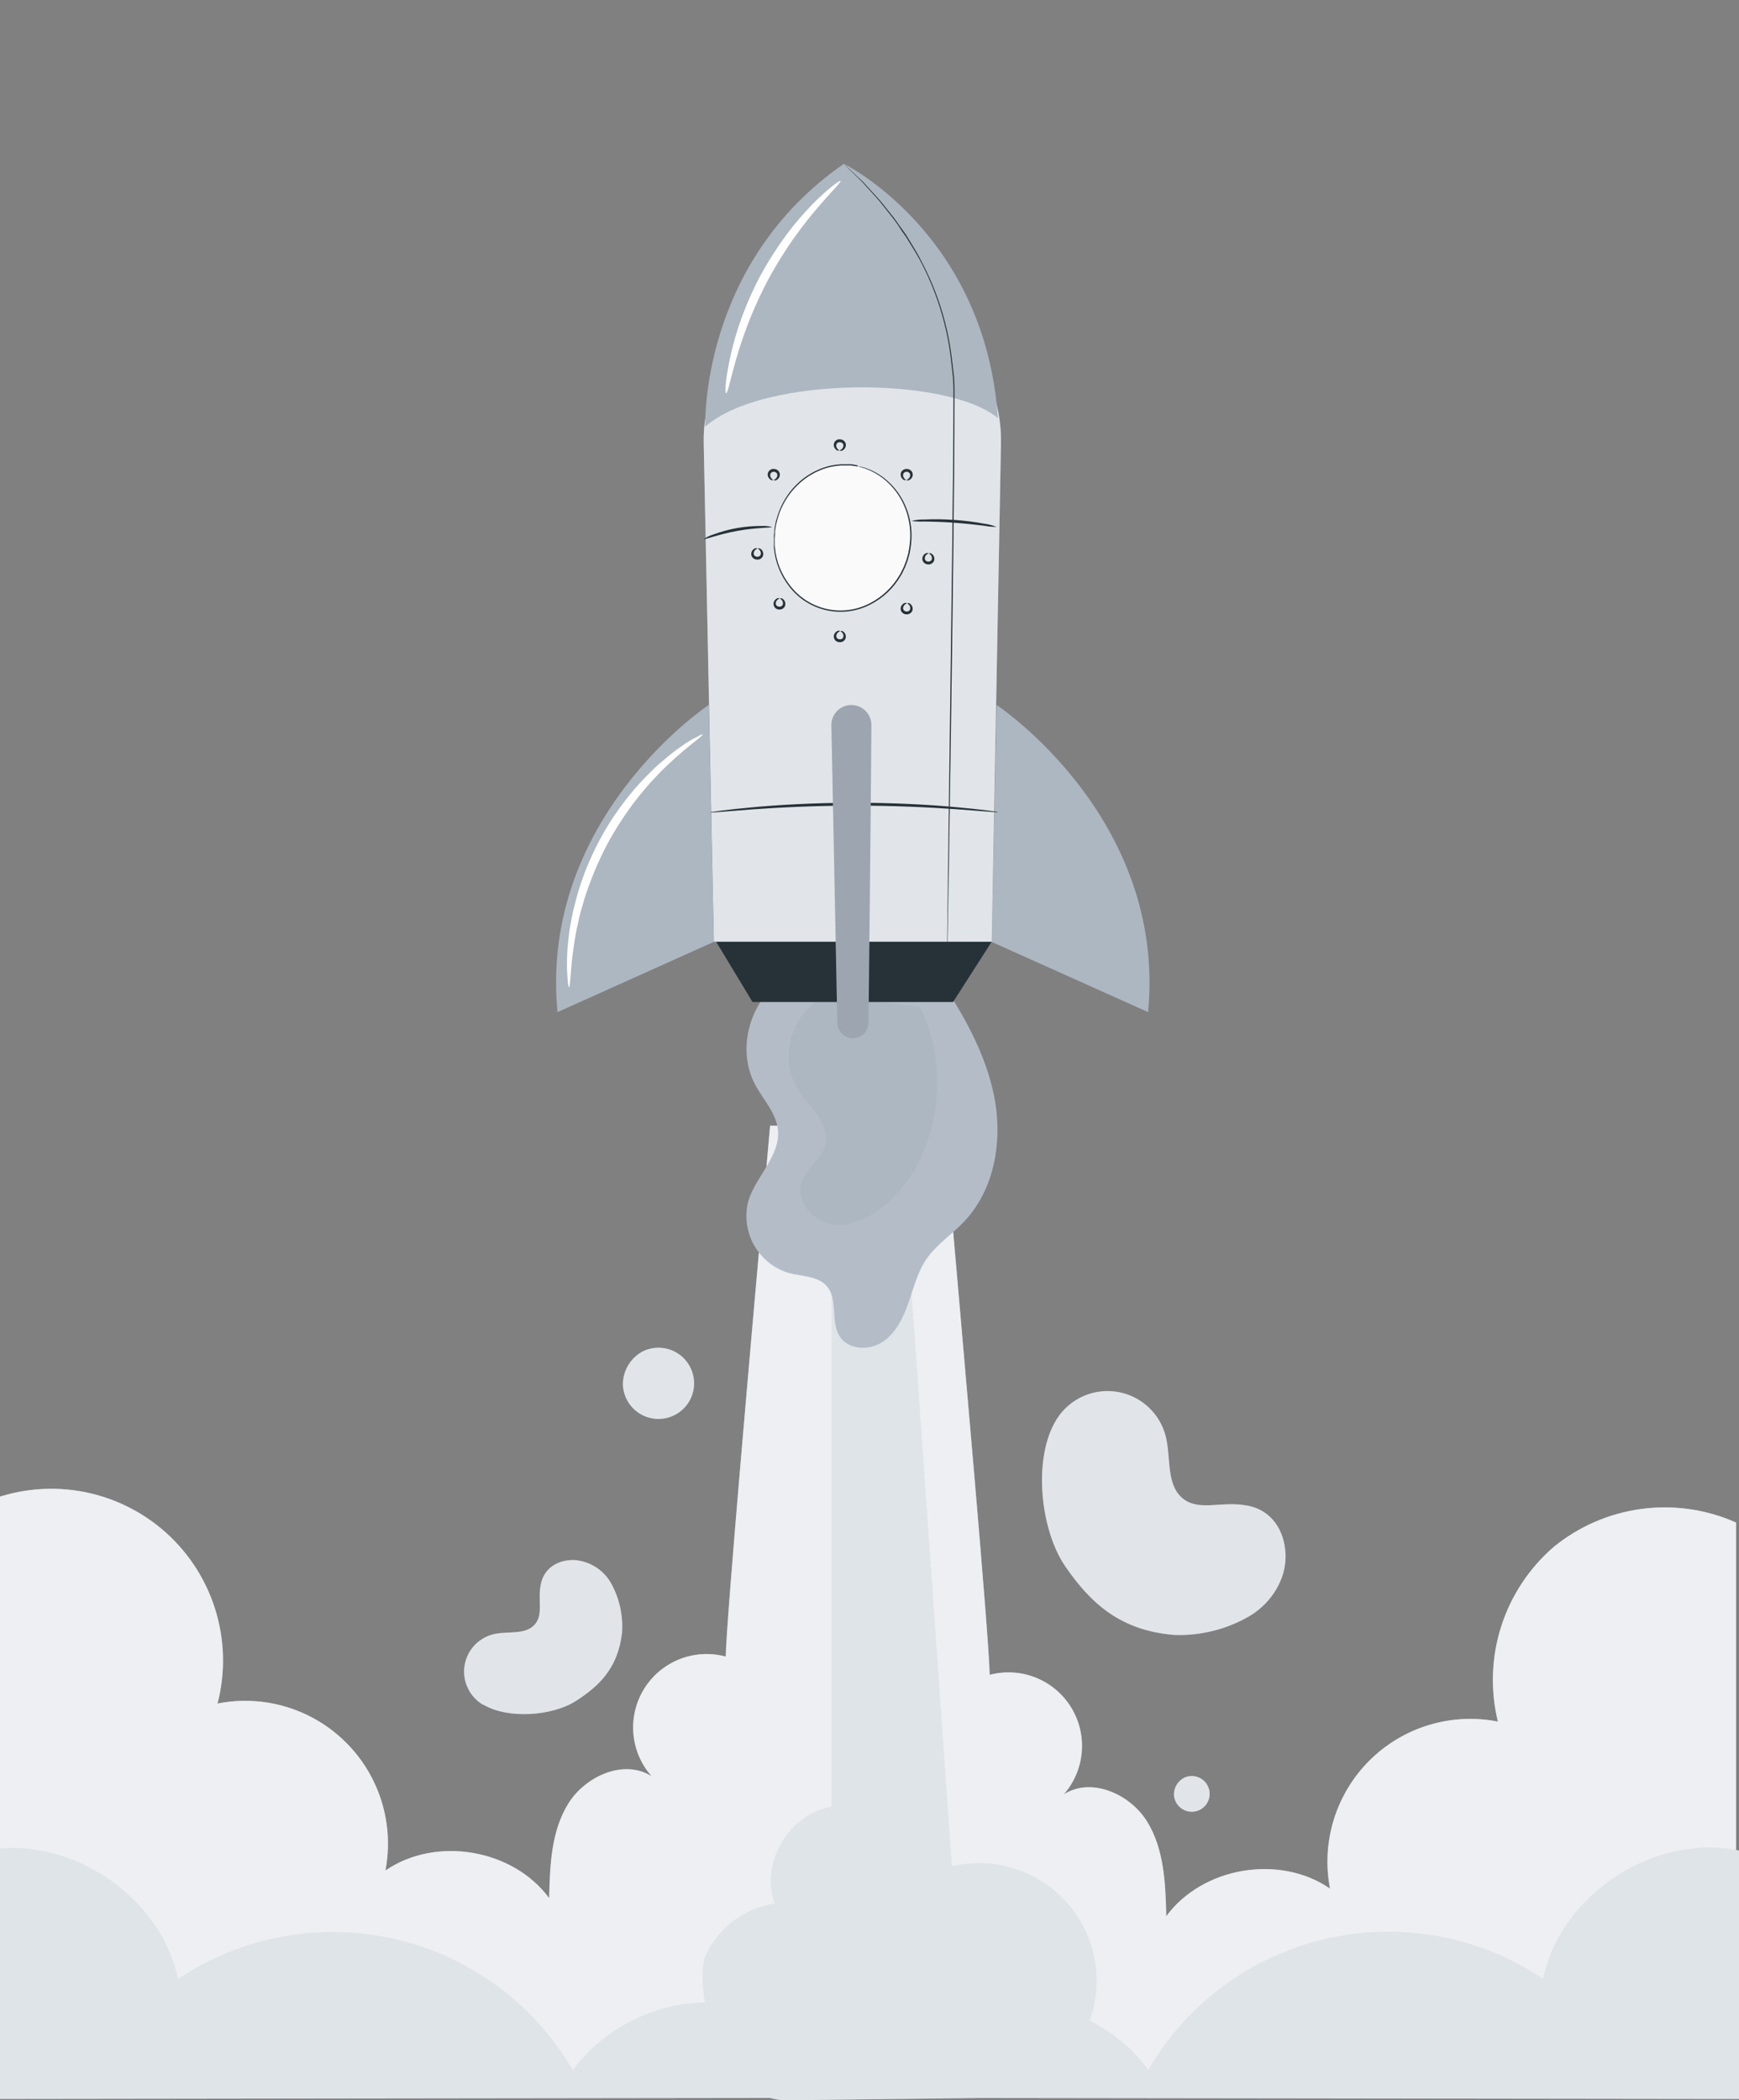 <svg width="414" height="500" viewBox="0 0 414 500" fill="none" xmlns="http://www.w3.org/2000/svg">
<rect x="0" y="0" width="414" height="500" fill="#808080" stroke="none"/>
<g clip-path="url(#clip0_431_1295)">
<path d="M369.925 368.245C364.085 373.28 359.75 379.831 357.399 387.175C355.048 394.519 354.772 402.369 356.602 409.86C351.141 408.782 345.498 409.062 340.17 410.676C334.842 412.289 329.992 415.186 326.045 419.112C322.099 423.038 319.177 427.874 317.536 433.193C315.895 438.513 315.586 444.154 316.635 449.621C304.633 441.361 286.284 444.45 277.649 456.198C277.467 448.446 277.164 440.271 273.095 433.671C269.026 427.07 259.772 423.001 253.244 427.191C255.719 424.372 257.222 420.833 257.532 417.095C257.842 413.357 256.943 409.618 254.968 406.43C252.992 403.241 250.045 400.772 246.56 399.386C243.075 397.999 239.236 397.769 235.61 398.73C235.429 389.428 229.555 323.567 224.71 268H183.338C178.493 322.598 172.959 385.31 172.777 394.382C169.142 393.401 165.287 393.619 161.786 395.004C158.284 396.39 155.324 398.868 153.344 402.071C151.364 405.274 150.471 409.03 150.798 412.782C151.124 416.533 152.652 420.079 155.155 422.892C148.627 418.701 139.41 422.783 135.304 429.371C131.199 435.96 130.92 444.147 130.739 451.898C122.103 440.162 103.767 437.062 91.752 445.322C92.802 439.855 92.492 434.214 90.851 428.894C89.211 423.574 86.289 418.739 82.342 414.813C78.395 410.887 73.545 407.99 68.217 406.376C62.889 404.763 57.246 404.483 51.785 405.56C53.725 398.07 53.5 390.182 51.135 382.815C48.77 375.447 44.362 368.902 38.424 363.941C32.486 358.98 25.261 355.806 17.591 354.788C9.92 353.771 2.118 354.951 -4.908 358.193V499.326H413.296V362.468C406.238 359.333 398.45 358.213 390.794 359.232C383.139 360.252 375.916 363.372 369.925 368.245V368.245Z" fill="#CDD4DC"/>
<g opacity="0.8">
<path opacity="0.8" d="M369.925 368.245C364.085 373.28 359.75 379.831 357.399 387.175C355.048 394.519 354.772 402.369 356.602 409.86C351.141 408.782 345.498 409.062 340.17 410.676C334.842 412.289 329.992 415.186 326.045 419.112C322.099 423.038 319.177 427.874 317.536 433.193C315.895 438.513 315.586 444.154 316.635 449.621C304.633 441.361 286.284 444.45 277.649 456.198C277.467 448.446 277.164 440.271 273.095 433.671C269.026 427.07 259.772 423.001 253.244 427.191C255.719 424.372 257.222 420.833 257.532 417.095C257.842 413.357 256.943 409.618 254.968 406.43C252.992 403.241 250.045 400.772 246.56 399.386C243.075 397.999 239.236 397.769 235.61 398.73C235.429 389.428 229.555 323.567 224.71 268H183.338C178.493 322.598 172.959 385.31 172.777 394.382C169.142 393.401 165.287 393.619 161.786 395.004C158.284 396.39 155.324 398.868 153.344 402.071C151.364 405.274 150.471 409.03 150.798 412.782C151.124 416.533 152.652 420.079 155.155 422.892C148.627 418.701 139.41 422.783 135.304 429.371C131.199 435.96 130.92 444.147 130.739 451.898C122.103 440.162 103.767 437.062 91.752 445.322C92.802 439.855 92.492 434.214 90.851 428.894C89.211 423.574 86.289 418.739 82.342 414.813C78.395 410.887 73.545 407.99 68.217 406.376C62.889 404.763 57.246 404.483 51.785 405.56C53.725 398.07 53.5 390.182 51.135 382.815C48.77 375.447 44.362 368.902 38.424 363.941C32.486 358.98 25.261 355.806 17.591 354.788C9.92 353.771 2.118 354.951 -4.908 358.193V499.326H413.296V362.468C406.238 359.333 398.45 358.213 390.794 359.232C383.139 360.252 375.916 363.372 369.925 368.245V368.245Z" fill="white"/>
</g>
<path d="M367.37 471.143C359.864 466.102 351.405 462.654 342.514 461.013C333.623 459.371 324.49 459.572 315.679 461.602C306.869 463.631 298.568 467.447 291.292 472.813C284.015 478.179 277.917 484.981 273.374 492.798C269.695 487.827 264.888 483.801 259.349 481.05C259.742 480.006 260.069 478.938 260.33 477.853C261.402 473.213 261.271 468.376 259.951 463.8C258.631 459.225 256.164 455.062 252.785 451.706C249.407 448.35 245.227 445.912 240.642 444.623C236.058 443.335 231.22 443.237 226.588 444.341L214.21 268H197.981V430.158C187.928 431.697 180.916 443.602 184.465 453.17C180.963 453.715 177.645 455.102 174.797 457.211C171.949 459.321 169.656 462.09 168.114 465.281C167.145 467.364 167 471.773 167.836 476.763C161.709 476.874 155.688 478.382 150.231 481.171C144.774 483.961 140.026 487.958 136.346 492.859C131.804 485.042 125.705 478.24 118.428 472.874C111.152 467.508 102.851 463.692 94.041 461.662C85.231 459.632 76.097 459.432 67.206 461.073C58.315 462.714 49.856 466.162 42.35 471.204C38.099 450.614 15.076 435.984 -5.368 440.925V499.702L183.314 499.459C184.61 499.829 185.951 500.016 187.299 500.016L233.419 499.471L415.173 499.702V440.816C394.681 435.923 371.657 450.554 367.37 471.143Z" fill="#CDD4DC"/>
<g opacity="0.6">
<path opacity="0.6" d="M367.37 471.143C359.864 466.102 351.405 462.654 342.514 461.013C333.623 459.371 324.49 459.572 315.679 461.602C306.869 463.631 298.568 467.447 291.292 472.813C284.015 478.179 277.917 484.981 273.374 492.798C269.695 487.827 264.888 483.801 259.349 481.05C259.742 480.006 260.069 478.938 260.33 477.853C261.402 473.213 261.271 468.376 259.951 463.8C258.631 459.225 256.164 455.062 252.785 451.706C249.407 448.35 245.227 445.912 240.642 444.623C236.058 443.335 231.22 443.237 226.588 444.341L214.21 268H197.981V430.158C187.928 431.697 180.916 443.602 184.465 453.17C180.963 453.715 177.645 455.102 174.797 457.211C171.949 459.321 169.656 462.09 168.114 465.281C167.145 467.364 167 471.773 167.836 476.763C161.709 476.874 155.688 478.382 150.231 481.171C144.774 483.961 140.026 487.958 136.346 492.859C131.804 485.042 125.705 478.24 118.428 472.874C111.152 467.508 102.851 463.692 94.041 461.662C85.231 459.632 76.097 459.432 67.206 461.073C58.315 462.714 49.856 466.162 42.35 471.204C38.099 450.614 15.076 435.984 -5.368 440.925V499.702L183.314 499.459C184.61 499.829 185.951 500.016 187.299 500.016L233.419 499.471L415.173 499.702V440.816C394.681 435.923 371.657 450.554 367.37 471.143Z" fill="white"/>
</g>
<path d="M188.425 231.909C179.123 236.33 174.908 249.071 179.753 258.167C181.666 261.8 184.791 264.913 185.203 268.958C185.833 275.159 179.971 280.003 178.154 285.914C177.233 289.456 177.716 293.217 179.504 296.411C181.292 299.605 184.245 301.984 187.746 303.051C190.932 303.887 194.747 303.741 196.878 306.248C199.603 309.446 197.629 314.726 199.967 318.251C202.062 321.412 206.967 321.569 210.128 319.462C213.289 317.355 215.033 313.709 216.281 310.124C217.528 306.539 218.461 302.772 220.616 299.648C223.039 296.22 226.612 293.871 229.494 290.855C236.422 283.588 238.541 272.688 236.979 262.745C235.416 252.801 230.608 243.706 225.17 235.264" fill="#ADB7C1"/>
<g opacity="0.3">
<path opacity="0.3" d="M188.425 231.909C179.123 236.33 174.908 249.071 179.753 258.167C181.666 261.8 184.791 264.913 185.203 268.958C185.833 275.159 179.971 280.003 178.154 285.914C177.233 289.456 177.716 293.217 179.504 296.411C181.292 299.605 184.245 301.984 187.746 303.051C190.932 303.887 194.747 303.741 196.878 306.248C199.603 309.446 197.629 314.726 199.967 318.251C202.062 321.412 206.967 321.569 210.128 319.462C213.289 317.355 215.033 313.709 216.281 310.124C217.528 306.539 218.461 302.772 220.616 299.648C223.039 296.22 226.612 293.871 229.494 290.855C236.422 283.588 238.541 272.688 236.979 262.745C235.416 252.801 230.608 243.706 225.17 235.264" fill="white"/>
</g>
<path d="M196.6 237.141C188.716 240.617 185.264 251.553 189.721 258.941C192.446 263.446 197.726 267.516 196.443 272.615C195.571 276.078 191.865 278.198 190.799 281.601C189.382 286.131 193.669 290.939 198.393 291.508C203.116 292.078 207.67 289.558 211.243 286.422C223.608 275.521 226.624 254.205 218.909 239.66" fill="#ADB7C1"/>
<path d="M237.245 167.816C237.245 167.816 277.746 194.607 273.325 240.957L236.095 224.243L237.245 167.816Z" fill="#ADB7C1"/>
<path d="M169.955 223.31L179.16 238.558H226.89L236.095 224.182L169.955 223.31Z" fill="#263238"/>
<path d="M200.548 69.46C191.466 70.069 182.967 74.154 176.819 80.866C170.67 87.579 167.344 96.403 167.533 105.503L169.955 224.194H236.095L238.299 105.443C238.393 100.54 237.466 95.672 235.578 91.146C233.69 86.621 230.883 82.537 227.333 79.153C223.784 75.77 219.57 73.162 214.959 71.493C210.348 69.824 205.441 69.132 200.548 69.46Z" fill="#ADB7C1"/>
<g opacity="0.8">
<path opacity="0.8" d="M200.548 69.46C191.466 70.069 182.967 74.154 176.819 80.866C170.67 87.579 167.344 96.403 167.533 105.503L169.955 224.194H236.095L238.299 105.443C238.393 100.54 237.466 95.672 235.578 91.146C233.69 86.621 230.883 82.537 227.333 79.153C223.784 75.77 219.57 73.162 214.959 71.493C210.348 69.824 205.441 69.132 200.548 69.46Z" fill="white"/>
</g>
<path d="M168.744 167.816C168.744 167.816 128.292 194.607 132.725 240.957L169.955 224.219L168.744 167.816Z" fill="#ADB7C1"/>
<path d="M167.896 101.567C181.884 89.323 225.788 89.589 237.572 99.557C234.544 55.496 200.899 39 200.899 39C166.479 62.835 167.896 101.567 167.896 101.567Z" fill="#ADB7C1"/>
<path d="M200.899 39.012L201.299 39.375C201.553 39.617 201.941 39.968 202.425 40.441L204.266 42.185L205.477 43.299L206.689 44.656C207.561 45.612 208.554 46.666 209.607 47.853L212.829 51.874C213.374 52.613 213.919 53.412 214.488 54.211C215.058 55.011 215.699 55.834 216.208 56.743C217.286 58.535 218.485 60.376 219.515 62.496C221.877 67 223.71 71.763 224.977 76.69C225.691 79.429 226.221 82.213 226.563 85.023C226.769 86.476 226.878 87.954 227.084 89.419C227.216 90.941 227.268 92.469 227.242 93.997C227.242 106.29 227.084 119.806 226.927 133.964C226.588 162.353 226.188 188.041 225.885 206.632C225.728 215.922 225.594 223.443 225.497 228.651C225.497 231.243 225.401 233.265 225.376 234.706C225.376 235.385 225.376 235.917 225.376 236.257C225.376 236.596 225.376 236.789 225.376 236.789C225.376 236.789 225.376 236.608 225.376 236.257C225.376 235.905 225.376 235.385 225.376 234.706C225.376 233.326 225.376 231.303 225.437 228.651C225.497 223.443 225.594 215.922 225.703 206.632C225.946 188.017 226.273 162.329 226.648 133.964C226.806 119.77 226.987 106.254 226.987 93.997C227.02 92.486 226.968 90.973 226.83 89.468C226.636 87.978 226.527 86.512 226.333 85.071C225.995 82.269 225.469 79.494 224.759 76.763C223.508 71.857 221.7 67.111 219.369 62.617C218.279 60.497 217.08 58.656 215.978 56.864C215.445 55.955 214.767 55.156 214.27 54.333C213.774 53.509 213.18 52.734 212.635 51.995L209.438 47.962C208.396 46.751 207.415 45.721 206.543 44.752L205.332 43.384L204.182 42.258L202.365 40.489L201.263 39.399L200.899 39.012Z" fill="#263238"/>
<path d="M216.367 131.581C218.447 122.163 213.037 112.961 204.285 111.029C195.533 109.097 186.752 115.165 184.672 124.584C182.593 134.002 188.002 143.204 196.755 145.137C205.507 147.069 214.288 141 216.367 131.581Z" fill="#FAFAFA"/>
<path d="M204.278 111.026C204.186 111.039 204.092 111.039 204 111.026L203.212 110.917L202.631 110.82H201.916H201.093C200.79 110.82 200.475 110.82 200.148 110.82C199.412 110.866 198.679 110.963 197.956 111.111C197.096 111.293 196.253 111.548 195.437 111.874C193.443 112.669 191.618 113.837 190.06 115.313C188.171 117.096 186.695 119.27 185.736 121.684C185.469 122.342 185.246 123.018 185.07 123.706C184.985 124.058 184.876 124.409 184.791 124.76L184.609 125.85L184.513 126.407V126.964C184.513 127.34 184.452 127.727 184.428 128.103C184.404 128.478 184.428 128.866 184.428 129.253V129.835L184.488 130.428C184.808 133.719 186.069 136.847 188.122 139.439C190.283 142.256 193.369 144.22 196.836 144.986C200.302 145.753 203.928 145.272 207.076 143.63C210.014 142.124 212.46 139.808 214.125 136.956L214.427 136.46L214.682 135.927L215.191 134.897L215.59 133.831L215.784 133.299L215.941 132.754L216.232 131.688C216.317 131.337 216.353 130.973 216.426 130.622C216.548 129.921 216.629 129.213 216.668 128.502C216.829 125.909 216.416 123.312 215.457 120.897C214.348 118.07 212.484 115.602 210.067 113.763C209.472 113.32 208.849 112.915 208.202 112.552C207.899 112.407 207.633 112.237 207.367 112.116L206.604 111.801L205.937 111.535L205.38 111.365L204.605 111.135C204.517 111.112 204.432 111.08 204.351 111.038H204.617L205.392 111.232L205.974 111.389L206.64 111.644L207.415 111.946L208.263 112.37C208.926 112.732 209.565 113.137 210.176 113.581C210.885 114.117 211.552 114.704 212.175 115.337C213.681 116.901 214.874 118.738 215.687 120.751C216.688 123.194 217.131 125.83 216.983 128.466C216.954 129.189 216.877 129.909 216.753 130.622C216.68 130.985 216.644 131.349 216.559 131.712C216.474 132.075 216.365 132.439 216.256 132.802L216.111 133.347L215.917 133.88L215.505 134.97L214.997 136.024L214.742 136.569L214.427 137.077C212.746 139.992 210.256 142.356 207.258 143.884C204.042 145.571 200.334 146.068 196.788 145.285C193.242 144.503 190.086 142.492 187.879 139.609C185.807 136.955 184.545 133.758 184.246 130.404V129.811V129.217C184.246 128.829 184.246 128.43 184.246 128.006C184.246 127.582 184.246 127.231 184.343 126.795V126.226L184.428 125.656C184.5 125.293 184.561 124.918 184.622 124.554C184.682 124.191 184.815 123.84 184.912 123.476C185.091 122.778 185.322 122.094 185.603 121.429C186.578 118.976 188.088 116.771 190.023 114.974C191.612 113.491 193.47 112.328 195.497 111.547C196.327 111.225 197.181 110.973 198.053 110.796C198.785 110.656 199.525 110.567 200.269 110.529C200.608 110.529 200.923 110.529 201.226 110.529H202.062H202.776L203.358 110.638L204.145 110.784L204.278 111.026Z" fill="#263238"/>
<path d="M183.786 125.462C183.786 125.668 180.056 125.571 175.563 126.382C171.069 127.194 167.605 128.55 167.533 128.356C168.199 127.872 168.945 127.507 169.737 127.279C173.446 125.887 177.379 125.189 181.34 125.22C182.163 125.167 182.989 125.249 183.786 125.462V125.462Z" fill="#263238"/>
<path d="M237.258 125.438C236.258 125.445 235.26 125.351 234.278 125.159C232.461 124.941 229.942 124.651 227.157 124.445C224.371 124.239 221.84 124.191 219.999 124.154C219.004 124.207 218.006 124.163 217.02 124.021C217.988 123.77 218.987 123.655 219.987 123.682C222.409 123.572 224.835 123.604 227.254 123.779C229.651 123.945 232.037 124.249 234.399 124.687C235.379 124.818 236.34 125.07 237.258 125.438V125.438Z" fill="#263238"/>
<path d="M237.621 193.358C237.388 193.39 237.152 193.39 236.919 193.358L234.92 193.201L227.569 192.644C221.368 192.208 212.781 191.784 203.346 191.796C193.911 191.808 185.276 192.244 179.063 192.692L171.723 193.274L169.725 193.419C169.492 193.453 169.255 193.453 169.022 193.419C169.245 193.34 169.477 193.291 169.713 193.274L171.699 192.995C173.419 192.765 175.926 192.486 178.966 192.208C185.167 191.626 193.778 191.118 203.285 191.106C212.793 191.094 221.452 191.59 227.593 192.159C230.705 192.438 233.2 192.704 234.932 192.935L236.919 193.201C237.159 193.222 237.395 193.275 237.621 193.358Z" fill="#263238"/>
<path d="M185.543 142.48C185.543 142.576 185.131 142.613 184.852 143.085C184.771 143.207 184.718 143.344 184.695 143.488C184.672 143.633 184.68 143.78 184.719 143.921C184.781 144.07 184.885 144.197 185.018 144.288C185.152 144.378 185.309 144.428 185.47 144.43C185.632 144.454 185.797 144.43 185.946 144.361C186.095 144.292 186.22 144.181 186.306 144.042C186.366 143.909 186.397 143.764 186.397 143.618C186.397 143.472 186.366 143.327 186.306 143.194C186.1 142.685 185.7 142.589 185.724 142.492C185.748 142.395 186.281 142.31 186.729 142.964C186.856 143.159 186.935 143.382 186.96 143.613C186.986 143.844 186.956 144.078 186.875 144.296C186.753 144.568 186.547 144.793 186.288 144.939C186.028 145.085 185.729 145.144 185.434 145.108C185.179 145.094 184.933 145.009 184.725 144.862C184.516 144.716 184.353 144.513 184.254 144.278C184.156 144.043 184.126 143.784 184.167 143.533C184.208 143.281 184.32 143.046 184.489 142.855C185.022 142.213 185.591 142.395 185.543 142.48Z" fill="#263238"/>
<path d="M199.954 150.242C199.954 150.351 199.543 150.387 199.264 150.86C199.186 150.98 199.133 151.115 199.11 151.257C199.087 151.399 199.094 151.544 199.131 151.683C199.189 151.835 199.292 151.966 199.426 152.059C199.56 152.152 199.719 152.203 199.882 152.204C200.045 152.226 200.211 152.199 200.359 152.128C200.507 152.057 200.632 151.945 200.717 151.804C200.774 151.672 200.804 151.53 200.804 151.386C200.804 151.243 200.774 151.101 200.717 150.969C200.499 150.46 200.1 150.363 200.124 150.266C200.148 150.169 200.681 150.084 201.129 150.738C201.256 150.932 201.335 151.152 201.36 151.381C201.385 151.611 201.356 151.843 201.275 152.059C201.153 152.331 200.948 152.558 200.689 152.706C200.429 152.854 200.13 152.916 199.833 152.882C199.567 152.879 199.307 152.797 199.087 152.647C198.866 152.497 198.695 152.285 198.594 152.039C198.494 151.792 198.468 151.521 198.52 151.259C198.572 150.998 198.701 150.758 198.889 150.569C199.434 149.988 200.003 150.121 199.954 150.242Z" fill="#263238"/>
<path d="M215.857 143.617C215.857 143.726 215.457 143.763 215.166 144.235C215.088 144.355 215.036 144.491 215.013 144.633C214.99 144.774 214.997 144.919 215.033 145.058C215.096 145.21 215.202 145.339 215.338 145.432C215.473 145.524 215.632 145.575 215.796 145.579C215.958 145.603 216.123 145.578 216.27 145.507C216.417 145.435 216.539 145.321 216.62 145.18C216.677 145.048 216.706 144.905 216.706 144.762C216.706 144.618 216.677 144.476 216.62 144.344C216.414 143.835 216.002 143.738 216.026 143.629C216.051 143.52 216.583 143.46 217.032 144.114C217.163 144.305 217.246 144.524 217.273 144.754C217.301 144.984 217.272 145.218 217.189 145.434C217.062 145.705 216.854 145.93 216.594 146.078C216.333 146.225 216.033 146.288 215.736 146.257C215.438 146.245 215.153 146.139 214.92 145.954C214.687 145.769 214.519 145.515 214.44 145.228C214.392 145.001 214.399 144.767 214.46 144.544C214.521 144.32 214.634 144.115 214.791 143.944C215.336 143.363 215.905 143.545 215.857 143.617Z" fill="#263238"/>
<path d="M221.028 131.736C221.028 131.833 220.617 131.87 220.326 132.342C220.249 132.465 220.199 132.603 220.178 132.747C220.157 132.891 220.166 133.038 220.205 133.178C220.263 133.33 220.366 133.461 220.5 133.554C220.634 133.647 220.793 133.697 220.956 133.698C221.117 133.719 221.281 133.692 221.427 133.621C221.573 133.55 221.696 133.438 221.779 133.299C221.836 133.167 221.866 133.025 221.866 132.881C221.866 132.737 221.836 132.595 221.779 132.463C221.573 131.954 221.174 131.845 221.186 131.748C221.198 131.652 221.743 131.579 222.203 132.233C222.331 132.426 222.41 132.646 222.436 132.875C222.461 133.105 222.431 133.337 222.349 133.553C222.225 133.823 222.019 134.048 221.76 134.193C221.501 134.339 221.203 134.399 220.907 134.365C220.609 134.353 220.321 134.247 220.086 134.062C219.851 133.877 219.681 133.623 219.599 133.335C219.552 133.109 219.56 132.874 219.621 132.651C219.682 132.428 219.795 132.222 219.951 132.051C220.496 131.482 221.065 131.664 221.028 131.736Z" fill="#263238"/>
<path d="M180.286 130.586C180.286 130.683 179.874 130.719 179.596 131.192C179.518 131.314 179.466 131.452 179.443 131.596C179.42 131.739 179.427 131.886 179.463 132.027C179.522 132.178 179.626 132.309 179.759 132.401C179.893 132.494 180.051 132.545 180.214 132.548C180.376 132.567 180.541 132.539 180.689 132.468C180.837 132.398 180.962 132.287 181.049 132.148C181.109 132.017 181.14 131.875 181.14 131.731C181.14 131.586 181.109 131.444 181.049 131.313C180.843 130.804 180.444 130.695 180.468 130.598C180.492 130.501 181.025 130.429 181.473 131.083C181.6 131.275 181.68 131.495 181.705 131.725C181.731 131.955 181.701 132.187 181.618 132.403C181.496 132.674 181.291 132.899 181.031 133.046C180.772 133.192 180.473 133.251 180.177 133.214C179.878 133.202 179.591 133.097 179.356 132.912C179.121 132.727 178.951 132.472 178.869 132.185C178.822 131.957 178.83 131.722 178.893 131.498C178.957 131.275 179.073 131.07 179.233 130.901C179.765 130.332 180.335 130.513 180.286 130.586Z" fill="#263238"/>
<path d="M215.833 114.284C215.833 114.187 216.245 114.151 216.523 113.679C216.604 113.557 216.658 113.419 216.681 113.275C216.704 113.131 216.695 112.984 216.656 112.843C216.594 112.693 216.49 112.565 216.357 112.473C216.224 112.38 216.067 112.328 215.905 112.322C215.744 112.301 215.58 112.328 215.434 112.399C215.288 112.47 215.165 112.582 215.082 112.722C215.019 112.852 214.986 112.995 214.986 113.14C214.986 113.284 215.019 113.427 215.082 113.557C215.288 114.066 215.687 114.175 215.663 114.272C215.639 114.369 215.106 114.442 214.658 113.788C214.531 113.595 214.451 113.375 214.426 113.145C214.4 112.916 214.43 112.683 214.513 112.467C214.635 112.196 214.84 111.971 215.1 111.825C215.359 111.679 215.658 111.62 215.954 111.656C216.22 111.659 216.48 111.741 216.701 111.891C216.921 112.041 217.092 112.253 217.193 112.5C217.294 112.746 217.32 113.017 217.267 113.279C217.215 113.54 217.087 113.78 216.899 113.969C216.354 114.551 215.784 114.357 215.833 114.284Z" fill="#263238"/>
<path d="M199.93 107.235C199.93 107.138 200.342 107.102 200.621 106.629C200.699 106.507 200.751 106.369 200.774 106.225C200.797 106.082 200.79 105.935 200.754 105.794C200.69 105.643 200.584 105.514 200.448 105.422C200.313 105.33 200.155 105.278 199.991 105.273C199.83 105.252 199.666 105.279 199.52 105.35C199.373 105.421 199.251 105.533 199.167 105.673C199.11 105.805 199.081 105.947 199.081 106.091C199.081 106.234 199.11 106.376 199.167 106.508C199.373 107.029 199.785 107.126 199.761 107.223C199.737 107.32 199.204 107.405 198.756 106.738C198.595 106.524 198.502 106.266 198.489 105.998C198.476 105.73 198.544 105.464 198.683 105.235C198.823 105.006 199.028 104.823 199.271 104.711C199.515 104.6 199.787 104.563 200.052 104.607C200.349 104.619 200.634 104.726 200.867 104.911C201.1 105.096 201.268 105.35 201.347 105.636C201.394 105.863 201.387 106.097 201.326 106.32C201.265 106.544 201.152 106.749 200.996 106.92C200.451 107.502 199.882 107.32 199.93 107.235Z" fill="#263238"/>
<path d="M184.21 114.285C184.21 114.188 184.622 114.152 184.9 113.679C184.978 113.556 185.03 113.419 185.053 113.275C185.076 113.132 185.069 112.985 185.033 112.844C184.969 112.693 184.863 112.564 184.728 112.472C184.593 112.38 184.434 112.328 184.27 112.323C184.109 112.302 183.945 112.329 183.799 112.4C183.653 112.471 183.53 112.583 183.447 112.723C183.39 112.854 183.36 112.997 183.36 113.14C183.36 113.284 183.39 113.426 183.447 113.558C183.653 114.067 184.064 114.176 184.04 114.273C184.016 114.37 183.483 114.442 183.035 113.788C182.874 113.573 182.782 113.315 182.769 113.048C182.756 112.78 182.823 112.514 182.963 112.285C183.102 112.055 183.307 111.873 183.551 111.761C183.794 111.649 184.066 111.613 184.331 111.657C184.628 111.669 184.914 111.775 185.147 111.96C185.379 112.145 185.548 112.399 185.627 112.686C185.674 112.913 185.666 113.147 185.605 113.37C185.544 113.593 185.431 113.799 185.276 113.97C184.731 114.551 184.161 114.358 184.21 114.285Z" fill="#263238"/>
<path d="M197.92 172.684L199.337 243.547C199.359 244.531 199.771 245.466 200.482 246.148C201.192 246.829 202.144 247.2 203.128 247.181V247.181C204.085 247.159 204.996 246.769 205.673 246.093C206.35 245.416 206.74 244.504 206.761 243.547C206.907 230.782 207.379 187.835 207.452 172.611C207.454 171.924 207.308 171.245 207.023 170.62C206.738 169.995 206.321 169.439 205.801 168.99C205.281 168.541 204.67 168.21 204.01 168.02C203.35 167.83 202.657 167.785 201.977 167.888C200.835 168.061 199.794 168.642 199.048 169.524C198.302 170.406 197.901 171.529 197.92 172.684Z" fill="#ADB7C1"/>
<g opacity="0.3">
<path opacity="0.3" d="M197.92 172.684L199.337 243.547C199.359 244.531 199.771 245.466 200.482 246.148C201.192 246.829 202.144 247.2 203.128 247.181V247.181C204.085 247.159 204.996 246.769 205.673 246.093C206.35 245.416 206.74 244.504 206.761 243.547C206.907 230.782 207.379 187.835 207.452 172.611C207.454 171.924 207.308 171.245 207.023 170.62C206.738 169.995 206.321 169.439 205.801 168.99C205.281 168.541 204.67 168.21 204.01 168.02C203.35 167.83 202.657 167.785 201.977 167.888C200.835 168.061 199.794 168.642 199.048 169.524C198.302 170.406 197.901 171.529 197.92 172.684Z" fill="black"/>
</g>
<path d="M200.112 43.057C200.318 43.299 197.969 45.576 194.541 49.573C192.821 51.559 190.908 54.03 188.885 56.84C186.735 59.923 184.753 63.121 182.951 66.42C181.194 69.738 179.621 73.15 178.239 76.642C177.028 79.875 175.999 82.843 175.284 85.374C173.843 90.436 173.237 93.658 172.862 93.61C172.486 93.561 172.729 90.267 173.843 85.023C174.51 81.958 175.376 78.94 176.435 75.988C177.746 72.371 179.308 68.85 181.11 65.451C182.96 62.087 185.032 58.851 187.311 55.762C189.193 53.25 191.236 50.863 193.427 48.616C197.242 44.752 199.955 42.875 200.112 43.057Z" fill="white"/>
<path d="M167.254 174.865C167.448 175.168 164.093 177.287 159.418 181.672L157.614 183.392C156.984 183.997 156.402 184.687 155.748 185.354C154.428 186.686 153.193 188.26 151.849 189.871C149.042 193.453 146.55 197.27 144.4 201.28C142.304 205.324 140.554 209.537 139.168 213.876C138.599 215.886 137.957 217.8 137.642 219.629C137.448 220.549 137.218 221.421 137.073 222.281C136.927 223.141 136.794 223.952 136.673 224.703C135.728 231.013 135.813 234.998 135.462 235.01C135.317 235.01 135.183 234.029 135.062 232.212C135.062 231.752 135.002 231.243 134.978 230.698C134.953 230.153 134.978 229.548 134.978 228.906C134.987 227.445 135.072 225.986 135.232 224.534C135.317 223.722 135.414 222.874 135.51 221.99C135.607 221.106 135.813 220.198 135.971 219.265C136.273 217.364 136.818 215.39 137.363 213.307C139.934 204.272 144.369 195.876 150.383 188.66C151.688 187.09 153.07 185.586 154.525 184.155C155.203 183.488 155.845 182.81 156.511 182.229L158.449 180.57C159.56 179.616 160.72 178.723 161.925 177.893C162.446 177.518 162.93 177.154 163.391 176.851L164.687 176.076C166.322 175.192 167.169 174.744 167.254 174.865Z" fill="white"/>
<path d="M115.127 405.925C113.498 405.001 112.191 403.6 111.383 401.91C110.575 400.221 110.305 398.324 110.608 396.476C110.912 394.628 111.775 392.917 113.081 391.575C114.387 390.233 116.074 389.323 117.913 388.969C121.231 388.315 125.385 389.26 127.469 386.547C129.37 384.124 127.941 380.927 128.777 377.051C129.612 373.176 132.943 371.347 136.613 371.395C138.452 371.502 140.235 372.074 141.794 373.057C143.353 374.039 144.637 375.401 145.526 377.015C147.491 380.604 148.378 384.683 148.082 388.763C147.101 397.132 142.632 401.419 137.073 404.968C131.514 408.517 120.989 409.328 115.127 405.852" fill="#ADB7C1"/>
<g opacity="0.8">
<path opacity="0.8" d="M115.127 405.925C113.498 405.001 112.191 403.6 111.383 401.91C110.575 400.221 110.305 398.324 110.608 396.476C110.912 394.628 111.775 392.917 113.081 391.575C114.387 390.233 116.074 389.323 117.913 388.969C121.231 388.315 125.385 389.26 127.469 386.547C129.37 384.124 127.941 380.927 128.777 377.051C129.612 373.176 132.943 371.347 136.613 371.395C138.452 371.502 140.235 372.074 141.794 373.057C143.353 374.039 144.637 375.401 145.526 377.015C147.491 380.604 148.378 384.683 148.082 388.763C147.101 397.132 142.632 401.419 137.073 404.968C131.514 408.517 120.989 409.328 115.127 405.852" fill="white"/>
</g>
<path d="M251.004 338.84C252.354 336.258 254.46 334.15 257.042 332.799C259.623 331.448 262.555 330.919 265.446 331.281C268.337 331.643 271.048 332.88 273.216 334.827C275.384 336.773 276.905 339.335 277.576 342.171C278.787 347.318 277.576 353.834 281.852 356.946C285.739 359.768 290.656 357.334 296.761 358.4C302.865 359.465 305.917 364.552 306.05 370.293C306.183 376.034 302.671 381.484 297.814 384.536C292.335 387.814 286.028 389.446 279.647 389.235C266.531 388.206 259.567 381.484 253.693 373.03C247.819 364.576 245.929 348.19 251.004 338.84" fill="#ADB7C1"/>
<g opacity="0.8">
<path opacity="0.8" d="M251.004 338.84C252.354 336.258 254.46 334.15 257.042 332.799C259.623 331.448 262.555 330.919 265.446 331.281C268.337 331.643 271.048 332.88 273.216 334.827C275.384 336.773 276.905 339.335 277.576 342.171C278.787 347.318 277.576 353.834 281.852 356.946C285.739 359.768 290.656 357.334 296.761 358.4C302.865 359.465 305.917 364.552 306.05 370.293C306.183 376.034 302.671 381.484 297.814 384.536C292.335 387.814 286.028 389.446 279.647 389.235C266.531 388.206 259.567 381.484 253.693 373.03C247.819 364.576 245.929 348.19 251.004 338.84" fill="white"/>
</g>
<path d="M153.133 321.666C151.673 322.417 150.448 323.556 149.593 324.958C148.738 326.359 148.287 327.97 148.288 329.611C148.349 331.435 148.997 333.19 150.135 334.617C151.273 336.043 152.841 337.064 154.606 337.528C156.37 337.992 158.238 337.874 159.93 337.192C161.623 336.51 163.05 335.3 164 333.742C164.95 332.184 165.372 330.361 165.203 328.545C165.034 326.728 164.284 325.014 163.063 323.657C161.843 322.301 160.217 321.375 158.428 321.016C156.639 320.657 154.782 320.885 153.133 321.666" fill="#ADB7C1"/>
<g opacity="0.8">
<path opacity="0.8" d="M153.133 321.666C151.673 322.417 150.448 323.556 149.593 324.958C148.738 326.359 148.287 327.97 148.288 329.611C148.349 331.435 148.997 333.19 150.135 334.617C151.273 336.043 152.841 337.064 154.606 337.528C156.37 337.992 158.238 337.874 159.93 337.192C161.623 336.51 163.05 335.3 164 333.742C164.95 332.184 165.372 330.361 165.203 328.545C165.034 326.728 164.284 325.014 163.063 323.657C161.843 322.301 160.217 321.375 158.428 321.016C156.639 320.657 154.782 320.885 153.133 321.666" fill="white"/>
</g>
<path d="M281.9 423.231C281.172 423.609 280.561 424.179 280.134 424.879C279.707 425.579 279.48 426.383 279.478 427.203C279.506 428.119 279.83 429 280.4 429.716C280.97 430.433 281.756 430.946 282.642 431.18C283.527 431.413 284.464 431.355 285.314 431.013C286.163 430.671 286.879 430.064 287.356 429.283C287.833 428.501 288.044 427.586 287.959 426.674C287.874 425.763 287.497 424.903 286.884 424.223C286.271 423.543 285.454 423.079 284.556 422.9C283.658 422.721 282.727 422.837 281.9 423.231" fill="#ADB7C1"/>
<g opacity="0.8">
<path opacity="0.8" d="M281.9 423.231C281.172 423.609 280.561 424.179 280.134 424.879C279.707 425.579 279.48 426.383 279.478 427.203C279.506 428.119 279.83 429 280.4 429.716C280.97 430.433 281.756 430.946 282.642 431.18C283.527 431.413 284.464 431.355 285.314 431.013C286.163 430.671 286.879 430.064 287.356 429.283C287.833 428.501 288.044 427.586 287.959 426.674C287.874 425.763 287.497 424.903 286.884 424.223C286.271 423.543 285.454 423.079 284.556 422.9C283.658 422.721 282.727 422.837 281.9 423.231" fill="white"/>
</g>
</g>
<defs>
<clipPath id="clip0_431_1295">
<rect width="500" height="500" fill="white" transform="translate(-43)"/>
</clipPath>
</defs>
</svg>
